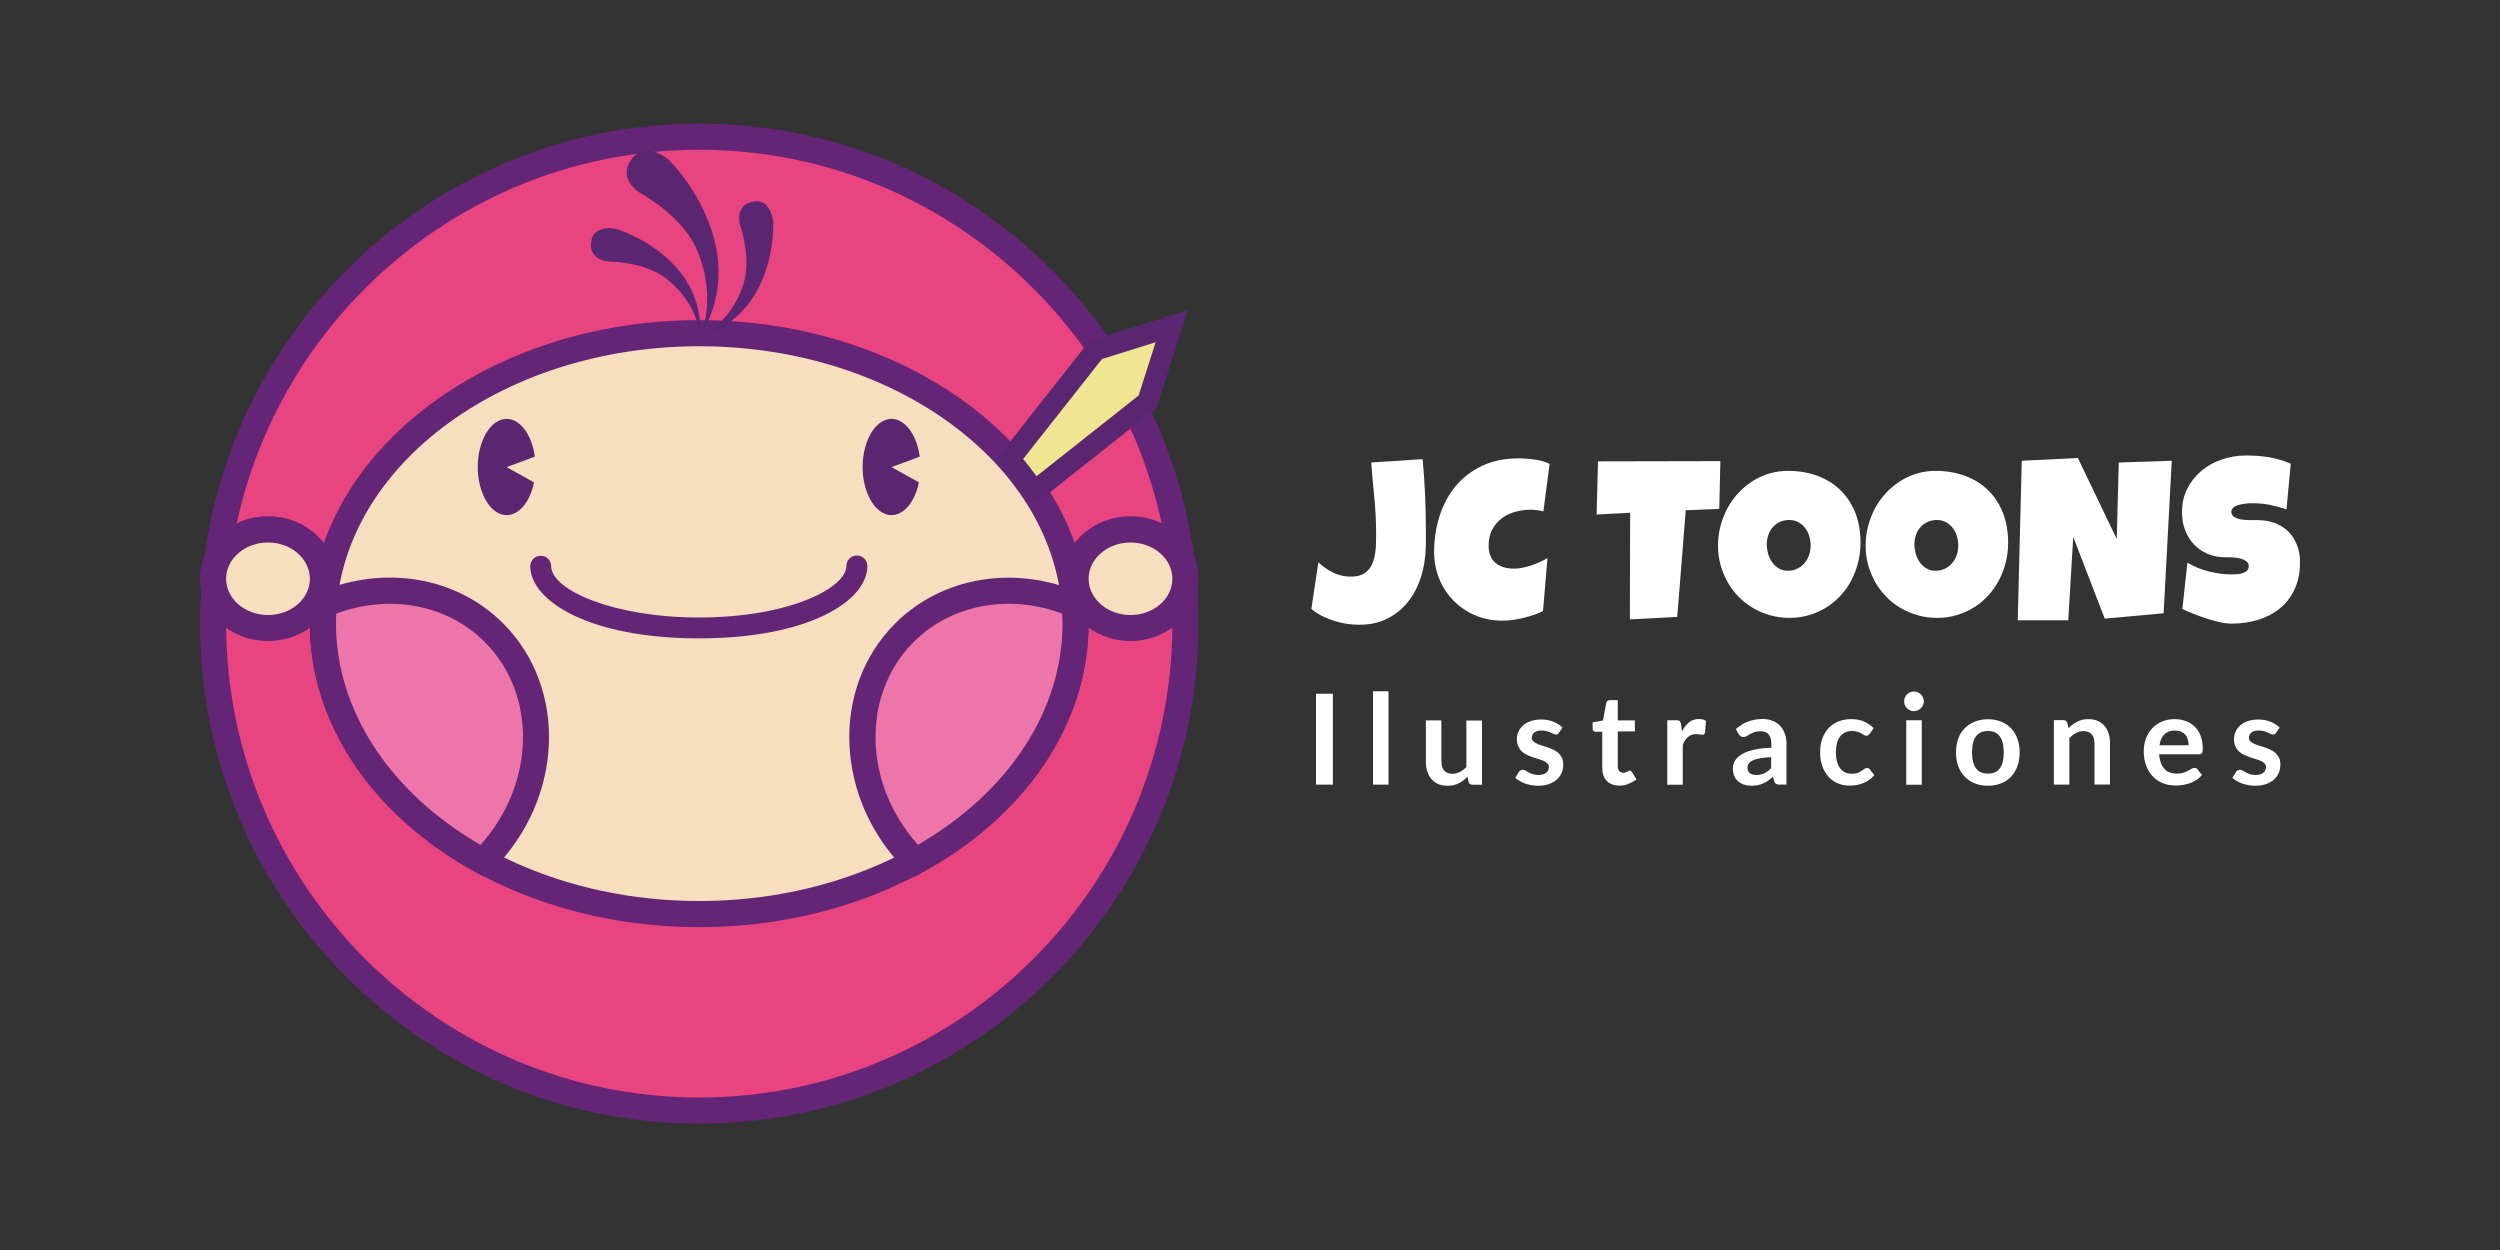 <?xml version="1.0" encoding="utf-8"?>
<!-- Generator: Adobe Illustrator 26.0.0, SVG Export Plug-In . SVG Version: 6.00 Build 0)  -->
<svg version="1.1" id="Capa_1" xmlns="http://www.w3.org/2000/svg" xmlns:xlink="http://www.w3.org/1999/xlink" x="0px" y="0px"
	 viewBox="0 0 200 100" style="enable-background:new 0 0 200 100;" xml:space="preserve">
<rect x="0" y="0" width="200" height="100" fill="#333333" stroke="none"/>
<style type="text/css">
	.st0{fill:#FFFFFF;}
	.st1{fill:#E84480;}
	.st2{fill:#652576;}
	.st3{fill:#F7DEBF;}
	.st4{fill:#5B2671;}
	.st5{fill:#F0E591;}
	.st6{fill:#ED75A9;}
</style>
<g>
	<g>
		<g>
			<g>
				<path class="st0" d="M114.07,42.35c0,0.35,0,0.71,0,1.05c0,0.35-0.02,0.7-0.05,1.05c-0.07,0.75-0.23,1.46-0.49,2.13
					c-0.26,0.67-0.61,1.26-1.05,1.76c-0.44,0.5-0.97,0.9-1.6,1.2s-1.35,0.44-2.17,0.44c-0.32,0-0.65-0.03-0.99-0.08
					c-0.34-0.05-0.69-0.14-1.02-0.24c-0.34-0.11-0.66-0.24-0.97-0.4c-0.31-0.16-0.58-0.34-0.82-0.55l0.56-3.73
					c0.35,0.34,0.75,0.62,1.18,0.83s0.9,0.32,1.41,0.32c0.33,0,0.61-0.05,0.84-0.14c0.23-0.1,0.42-0.23,0.57-0.4
					c0.15-0.17,0.27-0.36,0.35-0.59c0.09-0.22,0.15-0.46,0.19-0.72c0.04-0.25,0.06-0.52,0.07-0.79c0.01-0.27,0.01-0.54,0.01-0.8
					c0-0.95-0.05-1.9-0.14-2.85c-0.1-0.95-0.18-1.89-0.25-2.84l4.11-0.27C113.98,38.6,114.07,40.47,114.07,42.35z"/>
				<path class="st0" d="M123.97,37.11l-0.5,3.8c-0.17-0.05-0.35-0.08-0.52-0.1c-0.17-0.02-0.35-0.03-0.52-0.03
					c-0.44,0-0.87,0.06-1.27,0.18c-0.4,0.12-0.76,0.3-1.06,0.54c-0.31,0.24-0.55,0.54-0.74,0.9c-0.18,0.36-0.27,0.78-0.27,1.27
					c0,0.31,0.05,0.58,0.15,0.81c0.1,0.23,0.24,0.42,0.42,0.57c0.18,0.15,0.39,0.26,0.64,0.33c0.25,0.07,0.51,0.11,0.81,0.11
					c0.22,0,0.45-0.02,0.69-0.07c0.24-0.05,0.48-0.11,0.71-0.19c0.23-0.08,0.46-0.17,0.68-0.27c0.22-0.1,0.43-0.21,0.61-0.31
					l-0.36,4.23c-0.23,0.12-0.49,0.23-0.76,0.32c-0.27,0.09-0.55,0.17-0.84,0.24c-0.29,0.07-0.57,0.12-0.86,0.16
					c-0.29,0.04-0.56,0.05-0.83,0.05c-0.76,0-1.47-0.14-2.13-0.42c-0.66-0.28-1.23-0.67-1.72-1.16s-0.87-1.07-1.15-1.74
					c-0.28-0.67-0.42-1.39-0.42-2.16c0-1.03,0.15-1.99,0.44-2.9c0.29-0.91,0.72-1.7,1.29-2.39c0.57-0.68,1.27-1.22,2.12-1.62
					s1.81-0.59,2.91-0.59c0.41,0,0.84,0.03,1.27,0.1C123.2,36.81,123.6,36.93,123.97,37.11z"/>
				<path class="st0" d="M137.63,36.89l-0.09,3.82l-2.68,0.11l-0.68,8.53l-3.79,0.2l0.02-8.53l-2.68,0.14l0.11-4.25L137.63,36.89z"
					/>
				<path class="st0" d="M148.84,43.41c0,0.55-0.06,1.07-0.19,1.58c-0.13,0.51-0.31,0.98-0.54,1.43s-0.52,0.85-0.86,1.22
					c-0.34,0.37-0.72,0.69-1.14,0.95c-0.42,0.26-0.88,0.47-1.38,0.62c-0.5,0.15-1.02,0.22-1.58,0.22c-0.54,0-1.05-0.07-1.54-0.21
					c-0.49-0.14-0.95-0.33-1.37-0.58s-0.81-0.55-1.15-0.9c-0.34-0.35-0.64-0.74-0.88-1.17c-0.24-0.43-0.43-0.89-0.57-1.38
					c-0.13-0.49-0.2-1-0.2-1.54c0-0.52,0.06-1.03,0.19-1.53c0.13-0.5,0.31-0.97,0.54-1.42c0.24-0.44,0.52-0.85,0.86-1.22
					c0.34-0.37,0.71-0.69,1.13-0.96c0.42-0.27,0.87-0.48,1.35-0.63c0.49-0.15,1-0.22,1.54-0.22c0.87,0,1.66,0.14,2.38,0.41
					c0.72,0.27,1.33,0.66,1.83,1.16c0.51,0.5,0.9,1.11,1.18,1.82C148.7,41.74,148.84,42.53,148.84,43.41z M144.85,43.64
					c0-0.26-0.04-0.51-0.11-0.75c-0.07-0.24-0.18-0.46-0.33-0.65c-0.14-0.19-0.32-0.34-0.53-0.46c-0.21-0.12-0.46-0.18-0.73-0.18
					c-0.28,0-0.53,0.05-0.75,0.15c-0.22,0.1-0.41,0.24-0.57,0.42c-0.16,0.18-0.28,0.38-0.36,0.62c-0.08,0.24-0.13,0.49-0.13,0.75
					c0,0.25,0.04,0.5,0.11,0.76c0.07,0.25,0.18,0.48,0.32,0.68c0.14,0.2,0.32,0.37,0.53,0.49c0.21,0.13,0.46,0.19,0.74,0.19
					c0.28,0,0.53-0.06,0.76-0.17c0.22-0.11,0.41-0.26,0.57-0.45c0.16-0.19,0.28-0.41,0.36-0.65
					C144.81,44.16,144.85,43.9,144.85,43.64z"/>
				<path class="st0" d="M160.65,43.41c0,0.55-0.06,1.07-0.19,1.58c-0.13,0.51-0.31,0.98-0.54,1.43c-0.24,0.44-0.52,0.85-0.86,1.22
					c-0.34,0.37-0.72,0.69-1.14,0.95c-0.42,0.26-0.88,0.47-1.38,0.62c-0.5,0.15-1.02,0.22-1.58,0.22c-0.54,0-1.05-0.07-1.54-0.21
					c-0.49-0.14-0.95-0.33-1.37-0.58c-0.43-0.25-0.81-0.55-1.15-0.9c-0.34-0.35-0.64-0.74-0.88-1.17c-0.24-0.43-0.43-0.89-0.57-1.38
					c-0.13-0.49-0.2-1-0.2-1.54c0-0.52,0.06-1.03,0.19-1.53c0.13-0.5,0.31-0.97,0.54-1.42c0.24-0.44,0.52-0.85,0.86-1.22
					c0.34-0.37,0.71-0.69,1.13-0.96c0.42-0.27,0.87-0.48,1.35-0.63c0.49-0.15,1-0.22,1.54-0.22c0.87,0,1.66,0.14,2.38,0.41
					c0.72,0.27,1.33,0.66,1.83,1.16c0.51,0.5,0.9,1.11,1.18,1.82C160.51,41.74,160.65,42.53,160.65,43.41z M156.66,43.64
					c0-0.26-0.04-0.51-0.11-0.75s-0.18-0.46-0.33-0.65c-0.14-0.19-0.32-0.34-0.53-0.46c-0.21-0.12-0.46-0.18-0.73-0.18
					c-0.28,0-0.53,0.05-0.75,0.15c-0.22,0.1-0.41,0.24-0.57,0.42c-0.16,0.18-0.28,0.38-0.36,0.62c-0.08,0.24-0.13,0.49-0.13,0.75
					c0,0.25,0.04,0.5,0.11,0.76c0.07,0.25,0.18,0.48,0.32,0.68c0.14,0.2,0.32,0.37,0.53,0.49c0.21,0.13,0.46,0.19,0.74,0.19
					c0.28,0,0.53-0.06,0.76-0.17c0.22-0.11,0.41-0.26,0.57-0.45c0.16-0.19,0.28-0.41,0.36-0.65
					C156.62,44.16,156.66,43.9,156.66,43.64z"/>
				<path class="st0" d="M173.74,36.86l-0.65,12.2l-4.71,0.43l-2.52-6.53l-0.4,6.66h-4.04l0.32-12.76l4.49-0.22l3.11,6.48L169.5,37
					L173.74,36.86z"/>
				<path class="st0" d="M184,44.97c0,0.82-0.14,1.54-0.43,2.16c-0.28,0.61-0.67,1.13-1.17,1.53c-0.49,0.41-1.07,0.71-1.73,0.92
					c-0.66,0.2-1.37,0.31-2.13,0.31c-0.29,0-0.62-0.04-0.97-0.12c-0.35-0.08-0.71-0.18-1.06-0.29c-0.36-0.12-0.7-0.24-1.04-0.38
					s-0.63-0.26-0.88-0.38l0.4-3.71c0.51,0.31,1.07,0.54,1.69,0.7c0.62,0.16,1.23,0.24,1.83,0.24c0.11,0,0.25,0,0.41-0.01
					c0.16-0.01,0.32-0.04,0.46-0.08c0.15-0.05,0.27-0.11,0.37-0.2c0.1-0.09,0.15-0.22,0.15-0.39c0-0.11-0.04-0.21-0.11-0.29
					c-0.07-0.08-0.17-0.15-0.28-0.2c-0.11-0.05-0.24-0.09-0.39-0.12c-0.14-0.03-0.28-0.05-0.42-0.06c-0.14-0.01-0.27-0.02-0.39-0.02
					c-0.12,0-0.22,0-0.29,0c-0.52,0-0.98-0.09-1.41-0.27c-0.42-0.18-0.78-0.43-1.09-0.75c-0.3-0.32-0.54-0.7-0.71-1.14
					c-0.17-0.44-0.25-0.92-0.25-1.44c0-0.71,0.14-1.34,0.43-1.9c0.28-0.56,0.67-1.04,1.14-1.43s1.02-0.69,1.64-0.9
					c0.62-0.21,1.25-0.31,1.91-0.31c0.29,0,0.6,0.01,0.91,0.03c0.31,0.02,0.62,0.06,0.93,0.11c0.31,0.05,0.61,0.12,0.9,0.21
					c0.29,0.08,0.57,0.19,0.84,0.31l-0.34,3.65c-0.41-0.14-0.83-0.25-1.28-0.35c-0.45-0.09-0.88-0.14-1.31-0.14
					c-0.08,0-0.18,0-0.3,0c-0.12,0-0.25,0.01-0.39,0.03c-0.13,0.02-0.27,0.04-0.41,0.07c-0.14,0.03-0.26,0.07-0.37,0.12
					c-0.11,0.05-0.19,0.12-0.26,0.2c-0.07,0.08-0.1,0.18-0.09,0.3c0.01,0.13,0.06,0.24,0.15,0.32c0.09,0.08,0.21,0.14,0.36,0.19
					s0.31,0.08,0.49,0.09c0.18,0.02,0.35,0.03,0.53,0.03c0.17,0,0.34,0,0.49,0c0.15,0,0.27,0,0.37,0.01
					c0.48,0.03,0.91,0.13,1.29,0.31c0.38,0.17,0.71,0.41,0.97,0.69s0.47,0.63,0.61,1.03C183.93,44.05,184,44.49,184,44.97z"/>
			</g>
		</g>
		<g>
			<g>
				<path class="st0" d="M106.63,62.77h-1.35v-7.27h1.35V62.77z"/>
				<path class="st0" d="M111.08,55.3v7.47h-1.24V55.3H111.08z"/>
				<path class="st0" d="M118.56,57.62v5.16h-0.76c-0.16,0-0.27-0.08-0.31-0.23l-0.09-0.41c-0.21,0.21-0.44,0.39-0.7,0.52
					c-0.25,0.13-0.55,0.2-0.9,0.2c-0.28,0-0.53-0.05-0.75-0.14s-0.4-0.23-0.54-0.4c-0.15-0.17-0.26-0.38-0.33-0.62
					c-0.08-0.24-0.11-0.5-0.11-0.79v-3.28h1.24v3.28c0,0.31,0.07,0.56,0.22,0.73c0.15,0.17,0.36,0.26,0.65,0.26
					c0.21,0,0.41-0.05,0.6-0.14s0.36-0.23,0.53-0.39v-3.73H118.56z"/>
				<path class="st0" d="M124.72,58.62c-0.03,0.05-0.07,0.09-0.11,0.11c-0.04,0.02-0.08,0.03-0.14,0.03c-0.06,0-0.12-0.02-0.19-0.05
					c-0.07-0.03-0.15-0.07-0.24-0.11c-0.09-0.04-0.19-0.08-0.31-0.11c-0.12-0.03-0.25-0.05-0.41-0.05c-0.24,0-0.44,0.05-0.57,0.16
					c-0.14,0.1-0.21,0.24-0.21,0.41c0,0.11,0.04,0.2,0.11,0.28c0.07,0.08,0.17,0.14,0.29,0.2c0.12,0.06,0.25,0.11,0.4,0.15
					c0.15,0.05,0.3,0.09,0.46,0.15c0.16,0.05,0.31,0.11,0.46,0.18c0.15,0.07,0.29,0.16,0.4,0.26c0.12,0.11,0.21,0.23,0.29,0.38
					c0.07,0.15,0.11,0.33,0.11,0.53c0,0.25-0.04,0.48-0.13,0.69c-0.09,0.21-0.22,0.39-0.39,0.54c-0.17,0.15-0.39,0.27-0.64,0.36
					c-0.26,0.09-0.55,0.13-0.89,0.13c-0.18,0-0.35-0.02-0.52-0.05c-0.17-0.03-0.33-0.08-0.49-0.13c-0.16-0.06-0.3-0.12-0.43-0.2
					c-0.13-0.08-0.25-0.16-0.35-0.25l0.29-0.47c0.04-0.06,0.08-0.1,0.13-0.13c0.05-0.03,0.11-0.05,0.19-0.05
					c0.08,0,0.15,0.02,0.22,0.07c0.07,0.04,0.15,0.09,0.24,0.14c0.09,0.05,0.2,0.1,0.32,0.14c0.12,0.04,0.28,0.07,0.46,0.07
					c0.15,0,0.27-0.02,0.38-0.05c0.11-0.04,0.19-0.08,0.26-0.14c0.07-0.06,0.12-0.12,0.15-0.2c0.03-0.08,0.05-0.15,0.05-0.23
					c0-0.12-0.04-0.22-0.11-0.3c-0.07-0.08-0.17-0.14-0.29-0.2c-0.12-0.06-0.25-0.11-0.41-0.15c-0.15-0.05-0.31-0.09-0.47-0.15
					c-0.16-0.05-0.31-0.12-0.47-0.19c-0.15-0.07-0.29-0.16-0.41-0.27c-0.12-0.11-0.21-0.25-0.29-0.41
					c-0.07-0.16-0.11-0.36-0.11-0.58c0-0.21,0.04-0.41,0.13-0.6c0.08-0.19,0.21-0.36,0.37-0.5c0.16-0.14,0.36-0.26,0.61-0.34
					c0.24-0.09,0.52-0.13,0.84-0.13c0.35,0,0.68,0.06,0.97,0.18c0.29,0.12,0.53,0.27,0.73,0.46L124.72,58.62z"/>
				<path class="st0" d="M129.57,62.85c-0.45,0-0.79-0.13-1.03-0.38c-0.24-0.25-0.36-0.6-0.36-1.05v-2.88h-0.53
					c-0.07,0-0.12-0.02-0.17-0.07c-0.05-0.04-0.07-0.11-0.07-0.2v-0.49l0.83-0.14l0.26-1.41c0.02-0.07,0.05-0.12,0.1-0.16
					c0.05-0.04,0.11-0.06,0.18-0.06h0.64v1.62h1.37v0.88h-1.37v2.79c0,0.16,0.04,0.29,0.12,0.38c0.08,0.09,0.19,0.14,0.32,0.14
					c0.08,0,0.14-0.01,0.19-0.03c0.05-0.02,0.1-0.04,0.14-0.06c0.04-0.02,0.07-0.04,0.1-0.06c0.03-0.02,0.06-0.03,0.09-0.03
					c0.04,0,0.07,0.01,0.09,0.03c0.02,0.02,0.05,0.05,0.08,0.08l0.37,0.6c-0.18,0.15-0.39,0.26-0.62,0.34
					C130.07,62.81,129.82,62.85,129.57,62.85z"/>
				<path class="st0" d="M134.56,58.51c0.16-0.31,0.35-0.55,0.57-0.73c0.22-0.18,0.48-0.26,0.78-0.26c0.24,0,0.43,0.05,0.57,0.16
					l-0.08,0.93c-0.02,0.06-0.04,0.1-0.07,0.13c-0.03,0.03-0.07,0.04-0.13,0.04c-0.05,0-0.12-0.01-0.22-0.02
					c-0.1-0.02-0.2-0.03-0.29-0.03c-0.14,0-0.26,0.02-0.37,0.06c-0.11,0.04-0.2,0.1-0.29,0.17c-0.09,0.08-0.16,0.17-0.23,0.27
					c-0.07,0.11-0.13,0.23-0.18,0.37v3.18h-1.24v-5.16h0.73c0.13,0,0.22,0.02,0.27,0.07c0.05,0.05,0.08,0.13,0.1,0.24L134.56,58.51z
					"/>
				<path class="st0" d="M138.87,58.33c0.59-0.54,1.3-0.81,2.14-0.81c0.3,0,0.57,0.05,0.81,0.15c0.24,0.1,0.44,0.24,0.6,0.41
					c0.16,0.18,0.29,0.39,0.37,0.63c0.09,0.24,0.13,0.51,0.13,0.8v3.26h-0.56c-0.12,0-0.21-0.02-0.27-0.05
					c-0.06-0.04-0.11-0.11-0.15-0.21l-0.11-0.37c-0.13,0.12-0.26,0.22-0.38,0.31c-0.12,0.09-0.25,0.16-0.39,0.22
					s-0.28,0.11-0.43,0.14c-0.15,0.03-0.32,0.05-0.5,0.05c-0.22,0-0.42-0.03-0.6-0.09c-0.18-0.06-0.34-0.15-0.48-0.26
					c-0.13-0.12-0.24-0.26-0.31-0.44c-0.07-0.17-0.11-0.38-0.11-0.61c0-0.13,0.02-0.26,0.07-0.39c0.04-0.13,0.11-0.25,0.21-0.37
					c0.1-0.12,0.23-0.23,0.38-0.33c0.16-0.1,0.35-0.19,0.58-0.27c0.23-0.08,0.5-0.14,0.8-0.19c0.3-0.05,0.65-0.08,1.04-0.09v-0.3
					c0-0.35-0.07-0.6-0.22-0.77c-0.15-0.17-0.36-0.25-0.64-0.25c-0.2,0-0.37,0.02-0.5,0.07c-0.13,0.05-0.25,0.1-0.35,0.16
					c-0.1,0.06-0.19,0.11-0.27,0.16c-0.08,0.05-0.17,0.07-0.27,0.07c-0.09,0-0.16-0.02-0.22-0.07c-0.06-0.05-0.11-0.1-0.15-0.16
					L138.87,58.33z M141.71,60.57c-0.36,0.02-0.66,0.05-0.9,0.09c-0.24,0.05-0.44,0.1-0.59,0.17c-0.15,0.07-0.25,0.15-0.32,0.25
					c-0.06,0.09-0.1,0.2-0.1,0.31c0,0.22,0.06,0.37,0.19,0.47c0.13,0.09,0.3,0.14,0.5,0.14c0.25,0,0.47-0.05,0.66-0.14
					c0.19-0.09,0.37-0.23,0.54-0.42V60.57z"/>
				<path class="st0" d="M149.57,58.71c-0.04,0.05-0.07,0.08-0.11,0.11c-0.03,0.03-0.09,0.04-0.15,0.04c-0.06,0-0.13-0.02-0.19-0.06
					c-0.06-0.04-0.13-0.08-0.22-0.13c-0.08-0.05-0.18-0.09-0.3-0.13c-0.12-0.04-0.26-0.06-0.43-0.06c-0.22,0-0.41,0.04-0.57,0.12
					c-0.16,0.08-0.3,0.19-0.41,0.34c-0.11,0.15-0.19,0.33-0.24,0.54c-0.05,0.21-0.08,0.45-0.08,0.71c0,0.27,0.03,0.52,0.09,0.73
					c0.06,0.21,0.14,0.39,0.25,0.54c0.11,0.15,0.24,0.26,0.4,0.33c0.16,0.08,0.33,0.11,0.53,0.11s0.36-0.02,0.48-0.07
					c0.12-0.05,0.22-0.1,0.31-0.16c0.08-0.06,0.16-0.11,0.22-0.16c0.06-0.05,0.13-0.07,0.21-0.07c0.1,0,0.18,0.04,0.23,0.12
					l0.36,0.45c-0.14,0.16-0.29,0.3-0.45,0.4c-0.16,0.11-0.33,0.2-0.5,0.26c-0.17,0.07-0.35,0.11-0.53,0.14
					c-0.18,0.03-0.36,0.04-0.54,0.04c-0.32,0-0.62-0.06-0.9-0.18c-0.28-0.12-0.53-0.29-0.74-0.52c-0.21-0.23-0.38-0.51-0.5-0.84
					c-0.12-0.33-0.18-0.71-0.18-1.13c0-0.38,0.05-0.73,0.16-1.05c0.11-0.32,0.27-0.6,0.48-0.84c0.21-0.24,0.47-0.42,0.78-0.56
					c0.31-0.13,0.67-0.2,1.07-0.2c0.38,0,0.72,0.06,1.01,0.19c0.29,0.12,0.55,0.3,0.78,0.53L149.57,58.71z"/>
				<path class="st0" d="M153.91,56.11c0,0.11-0.02,0.21-0.07,0.3c-0.04,0.09-0.1,0.18-0.17,0.25c-0.07,0.07-0.16,0.13-0.25,0.17
					c-0.1,0.04-0.2,0.06-0.31,0.06c-0.11,0-0.21-0.02-0.3-0.06c-0.1-0.04-0.18-0.1-0.25-0.17c-0.07-0.07-0.13-0.15-0.17-0.25
					c-0.04-0.09-0.06-0.19-0.06-0.3c0-0.11,0.02-0.21,0.06-0.31c0.04-0.1,0.1-0.18,0.17-0.25c0.07-0.07,0.15-0.13,0.25-0.17
					c0.1-0.04,0.2-0.06,0.3-0.06c0.11,0,0.21,0.02,0.31,0.06c0.1,0.04,0.18,0.1,0.25,0.17c0.07,0.07,0.13,0.15,0.17,0.25
					C153.89,55.9,153.91,56,153.91,56.11z M153.74,57.62v5.16h-1.24v-5.16H153.74z"/>
				<path class="st0" d="M159.04,57.54c0.38,0,0.73,0.06,1.04,0.19c0.31,0.12,0.58,0.3,0.8,0.53c0.22,0.23,0.39,0.51,0.51,0.83
					c0.12,0.33,0.18,0.7,0.18,1.1c0,0.41-0.06,0.78-0.18,1.11c-0.12,0.33-0.29,0.61-0.51,0.84c-0.22,0.23-0.49,0.41-0.8,0.53
					c-0.31,0.12-0.66,0.19-1.04,0.19c-0.38,0-0.73-0.06-1.05-0.19c-0.31-0.12-0.58-0.3-0.81-0.53c-0.22-0.23-0.39-0.51-0.52-0.84
					c-0.12-0.33-0.18-0.7-0.18-1.11c0-0.41,0.06-0.77,0.18-1.1c0.12-0.33,0.29-0.61,0.52-0.83c0.22-0.23,0.49-0.4,0.81-0.53
					C158.3,57.6,158.65,57.54,159.04,57.54z M159.04,61.89c0.43,0,0.75-0.14,0.95-0.43c0.21-0.29,0.31-0.71,0.31-1.27
					c0-0.56-0.1-0.98-0.31-1.27c-0.21-0.29-0.52-0.44-0.95-0.44c-0.44,0-0.76,0.15-0.97,0.44c-0.21,0.29-0.31,0.72-0.31,1.27
					c0,0.55,0.1,0.97,0.31,1.26C158.28,61.75,158.6,61.89,159.04,61.89z"/>
				<path class="st0" d="M165.48,58.25c0.1-0.1,0.21-0.2,0.33-0.29c0.12-0.09,0.24-0.16,0.37-0.23c0.13-0.06,0.27-0.11,0.41-0.15
					c0.15-0.03,0.31-0.05,0.48-0.05c0.28,0,0.53,0.05,0.75,0.14c0.22,0.1,0.4,0.23,0.54,0.4c0.15,0.17,0.26,0.38,0.33,0.62
					c0.08,0.24,0.11,0.5,0.11,0.79v3.28h-1.24v-3.28c0-0.32-0.07-0.56-0.22-0.73c-0.14-0.17-0.36-0.26-0.66-0.26
					c-0.21,0-0.41,0.05-0.6,0.15c-0.19,0.1-0.36,0.23-0.53,0.4v3.73h-1.24v-5.16h0.76c0.16,0,0.27,0.08,0.32,0.23L165.48,58.25z"/>
				<path class="st0" d="M172.73,60.35c0.02,0.26,0.07,0.49,0.14,0.69c0.07,0.19,0.17,0.35,0.29,0.48c0.12,0.13,0.26,0.22,0.43,0.28
					c0.17,0.06,0.35,0.09,0.55,0.09c0.2,0,0.37-0.02,0.52-0.07s0.27-0.1,0.38-0.16s0.2-0.11,0.29-0.16
					c0.08-0.05,0.16-0.07,0.24-0.07c0.1,0,0.18,0.04,0.23,0.12l0.36,0.45c-0.14,0.16-0.29,0.3-0.46,0.4
					c-0.17,0.11-0.35,0.2-0.53,0.26c-0.19,0.07-0.37,0.11-0.57,0.14c-0.19,0.03-0.38,0.04-0.56,0.04c-0.36,0-0.69-0.06-1-0.18
					s-0.58-0.29-0.8-0.53c-0.23-0.23-0.41-0.52-0.54-0.86c-0.13-0.34-0.2-0.74-0.2-1.19c0-0.35,0.06-0.68,0.17-0.99
					c0.11-0.31,0.28-0.58,0.49-0.81c0.21-0.23,0.47-0.41,0.78-0.55c0.31-0.13,0.65-0.2,1.04-0.2c0.32,0,0.62,0.05,0.9,0.16
					c0.27,0.1,0.51,0.26,0.71,0.45c0.2,0.2,0.35,0.44,0.46,0.73c0.11,0.29,0.17,0.62,0.17,0.99c0,0.19-0.02,0.31-0.06,0.38
					c-0.04,0.07-0.12,0.1-0.23,0.1H172.73z M175.09,59.6c0-0.16-0.02-0.31-0.07-0.45c-0.04-0.14-0.11-0.27-0.2-0.37
					c-0.09-0.11-0.21-0.19-0.34-0.25c-0.14-0.06-0.3-0.09-0.48-0.09c-0.36,0-0.64,0.1-0.85,0.31c-0.21,0.2-0.34,0.49-0.39,0.87
					H175.09z"/>
				<path class="st0" d="M182.09,58.62c-0.03,0.05-0.07,0.09-0.11,0.11c-0.04,0.02-0.08,0.03-0.14,0.03c-0.06,0-0.12-0.02-0.19-0.05
					c-0.07-0.03-0.15-0.07-0.24-0.11c-0.09-0.04-0.19-0.08-0.31-0.11c-0.12-0.03-0.25-0.05-0.41-0.05c-0.24,0-0.44,0.05-0.57,0.16
					s-0.21,0.24-0.21,0.41c0,0.11,0.04,0.2,0.11,0.28c0.07,0.08,0.17,0.14,0.29,0.2c0.12,0.06,0.25,0.11,0.4,0.15
					c0.15,0.05,0.3,0.09,0.46,0.15c0.16,0.05,0.31,0.11,0.46,0.18c0.15,0.07,0.29,0.16,0.4,0.26s0.21,0.23,0.29,0.38
					c0.07,0.15,0.11,0.33,0.11,0.53c0,0.25-0.04,0.48-0.13,0.69c-0.09,0.21-0.22,0.39-0.39,0.54c-0.17,0.15-0.39,0.27-0.64,0.36
					c-0.26,0.09-0.55,0.13-0.89,0.13c-0.18,0-0.35-0.02-0.52-0.05c-0.17-0.03-0.33-0.08-0.49-0.13c-0.16-0.06-0.3-0.12-0.43-0.2
					c-0.13-0.08-0.25-0.16-0.35-0.25l0.29-0.47c0.04-0.06,0.08-0.1,0.13-0.13c0.05-0.03,0.11-0.05,0.19-0.05s0.15,0.02,0.22,0.07
					c0.07,0.04,0.15,0.09,0.24,0.14c0.09,0.05,0.2,0.1,0.32,0.14c0.12,0.04,0.28,0.07,0.46,0.07c0.15,0,0.27-0.02,0.38-0.05
					c0.11-0.04,0.19-0.08,0.26-0.14c0.07-0.06,0.12-0.12,0.15-0.2c0.03-0.08,0.05-0.15,0.05-0.23c0-0.12-0.04-0.22-0.11-0.3
					c-0.07-0.08-0.17-0.14-0.29-0.2c-0.12-0.06-0.25-0.11-0.41-0.15c-0.15-0.05-0.31-0.09-0.47-0.15s-0.31-0.12-0.47-0.19
					c-0.15-0.07-0.29-0.16-0.41-0.27c-0.12-0.11-0.21-0.25-0.29-0.41c-0.07-0.16-0.11-0.36-0.11-0.58c0-0.21,0.04-0.41,0.13-0.6
					c0.08-0.19,0.21-0.36,0.37-0.5c0.16-0.14,0.36-0.26,0.61-0.34c0.24-0.09,0.52-0.13,0.84-0.13c0.35,0,0.68,0.06,0.97,0.18
					c0.29,0.12,0.53,0.27,0.73,0.46L182.09,58.62z"/>
			</g>
		</g>
	</g>
	<g>
		<g>
			<ellipse class="st1" cx="55.94" cy="49.89" rx="38.89" ry="38.95"/>
			<path class="st2" d="M55.94,89.89c-22.02,0-39.94-17.94-39.94-40s17.92-40,39.94-40s39.94,17.94,39.94,40
				S77.96,89.89,55.94,89.89z M55.94,11.98c-20.87,0-37.85,17-37.85,37.91s16.98,37.91,37.85,37.91s37.85-17,37.85-37.91
				S76.8,11.98,55.94,11.98z"/>
		</g>
		<g>
			<ellipse class="st3" cx="55.94" cy="49.89" rx="30.11" ry="23.24"/>
			<path class="st2" d="M55.94,74.17c-17.18,0-31.15-10.89-31.15-24.28s13.98-24.28,31.15-24.28S87.09,36.5,87.09,49.89
				S73.12,74.17,55.94,74.17z M55.94,27.7c-16.03,0-29.06,9.95-29.06,22.19s13.04,22.19,29.06,22.19S85,62.12,85,49.89
				S71.96,27.7,55.94,27.7z"/>
		</g>
		<g>
			<ellipse class="st3" cx="90.44" cy="46.29" rx="4.39" ry="3.94"/>
			<path class="st2" d="M90.44,51.28c-3,0-5.44-2.24-5.44-4.99c0-2.75,2.44-4.99,5.44-4.99c3,0,5.44,2.24,5.44,4.99
				C95.87,49.04,93.43,51.28,90.44,51.28z M90.44,43.4c-1.84,0-3.35,1.3-3.35,2.9c0,1.6,1.5,2.9,3.35,2.9s3.35-1.3,3.35-2.9
				C93.78,44.69,92.28,43.4,90.44,43.4z"/>
		</g>
		<g>
			<ellipse class="st3" cx="21.44" cy="46.29" rx="4.39" ry="3.94"/>
			<path class="st2" d="M21.44,51.28c-3,0-5.44-2.24-5.44-4.99c0-2.75,2.44-4.99,5.44-4.99s5.44,2.24,5.44,4.99
				C26.87,49.04,24.43,51.28,21.44,51.28z M21.44,43.4c-1.84,0-3.35,1.3-3.35,2.9c0,1.6,1.5,2.9,3.35,2.9s3.35-1.3,3.35-2.9
				C24.78,44.69,23.28,43.4,21.44,43.4z"/>
		</g>
		<path class="st4" d="M40.53,37.37l2.19,1.22c-0.31,1.56-1.2,2.62-2.19,2.62c-1.27,0-2.31-1.74-2.31-3.85s1.04-3.85,2.31-3.85
			c1.08,0,2.02,1.26,2.26,3.02L40.53,37.37z"/>
		<path class="st4" d="M71.32,37.37l2.19,1.22c-0.31,1.56-1.2,2.62-2.19,2.62c-1.27,0-2.31-1.74-2.31-3.85s1.04-3.85,2.31-3.85
			c1.08,0,2.02,1.26,2.26,3.02L71.32,37.37z"/>
		<g>
			<path class="st5" d="M87.67,27.99l-6.91,8.76c0.71,0.8,1.36,1.64,1.94,2.5l0.16-0.03l8.96-7.08l1.93-6.04L87.67,27.99z"/>
			<path class="st4" d="M82.32,40.19l-0.32-0.47c-0.56-0.84-1.19-1.65-1.87-2.41l-0.47-0.52l7.5-9.52l7.86-2.45l-2.5,7.82
				l-9.31,7.36L82.32,40.19z M81.85,36.72c0.37,0.44,0.73,0.9,1.07,1.38l8.17-6.46l1.36-4.26l-4.29,1.34L81.85,36.72z"/>
		</g>
		<path class="st2" d="M55.91,51.07c-8.73,0-13.46-2.97-13.49-5.77c0-0.46,0.37-0.84,0.83-0.84c0.47-0.01,0.84,0.37,0.84,0.83
			c0.02,1.94,5.07,4.11,11.81,4.11c7.32,0,11.81-2.4,11.81-4.12c0-0.46,0.37-0.84,0.84-0.84s0.84,0.38,0.84,0.84
			C69.39,48.09,64.66,51.07,55.91,51.07z"/>
		<g>
			<path class="st6" d="M85.97,48.36c-4.69-2-10.07-1.29-13.62,2.26c-4.79,4.8-4.42,12.96,0.84,18.22c0.02,0.02,0.04,0.04,0.06,0.05
				c7.74-4.2,12.8-11.15,12.8-19.01C86.05,49.37,86.02,48.86,85.97,48.36z"/>
			<path class="st2" d="M73.06,70.19l-0.62-0.6c-5.65-5.66-6.03-14.5-0.84-19.7c3.74-3.75,9.54-4.72,14.77-2.49l0.58,0.25l0.05,0.63
				c0.05,0.61,0.08,1.13,0.08,1.62c0,7.94-4.99,15.39-13.35,19.93L73.06,70.19z M80.69,48.3c-2.87,0-5.59,1.05-7.6,3.06
				c-4.22,4.23-4.02,11.38,0.35,16.22C80.69,63.39,85,56.83,85,49.89c0-0.25-0.01-0.51-0.02-0.8C83.56,48.56,82.11,48.3,80.69,48.3z
				"/>
		</g>
		<g>
			<path class="st6" d="M25.9,48.36c-0.04,0.51-0.07,1.02-0.07,1.53c0,7.86,5.06,14.8,12.8,19.01c0.02-0.02,0.04-0.04,0.06-0.05
				c5.25-5.26,5.63-13.42,0.84-18.22C35.97,47.07,30.59,46.36,25.9,48.36z"/>
			<path class="st2" d="M38.82,70.15l-0.69-0.33c-8.36-4.54-13.35-11.99-13.35-19.93c0-0.49,0.02-1,0.08-1.62l0.05-0.63l0.58-0.25
				c5.23-2.23,11.03-1.26,14.77,2.49c5.19,5.2,4.82,14.04-0.84,19.7l-0.06,0.05L38.82,70.15z M26.9,49.09
				c-0.02,0.29-0.02,0.55-0.02,0.8c0,6.94,4.31,13.51,11.56,17.7c4.37-4.85,4.57-11.99,0.35-16.22
				C35.79,48.36,31.18,47.5,26.9,49.09z"/>
		</g>
		<path class="st4" d="M49.29,18.32c-1.04-0.21-1.82,0.13-1.97,0.88c-0.35,1.73,1.51,1.73,1.51,1.73s2.81,0,4.59,1.45
			c2.5,2.04,2.6,4.52,2.6,4.52C56.36,20.55,49.56,18.37,49.29,18.32z"/>
		<path class="st4" d="M53.48,12.77c-1.08-0.88-2.19-0.97-2.83-0.19c-1.47,1.79,0.69,2.94,0.69,2.94s3.27,1.74,4.44,4.52
			c1.64,3.92,0.24,6.86,0.24,6.86C60.33,19.73,53.76,13,53.48,12.77z"/>
		<path class="st4" d="M61.85,17.67c-0.15-1.05-0.73-1.67-1.49-1.56c-1.74,0.25-1.12,2.01-1.12,2.01s0.94,2.65,0.17,4.82
			c-1.08,3.04-3.38,3.97-3.38,3.97C62.13,25.09,61.89,17.94,61.85,17.67z"/>
	</g>
</g>
</svg>
